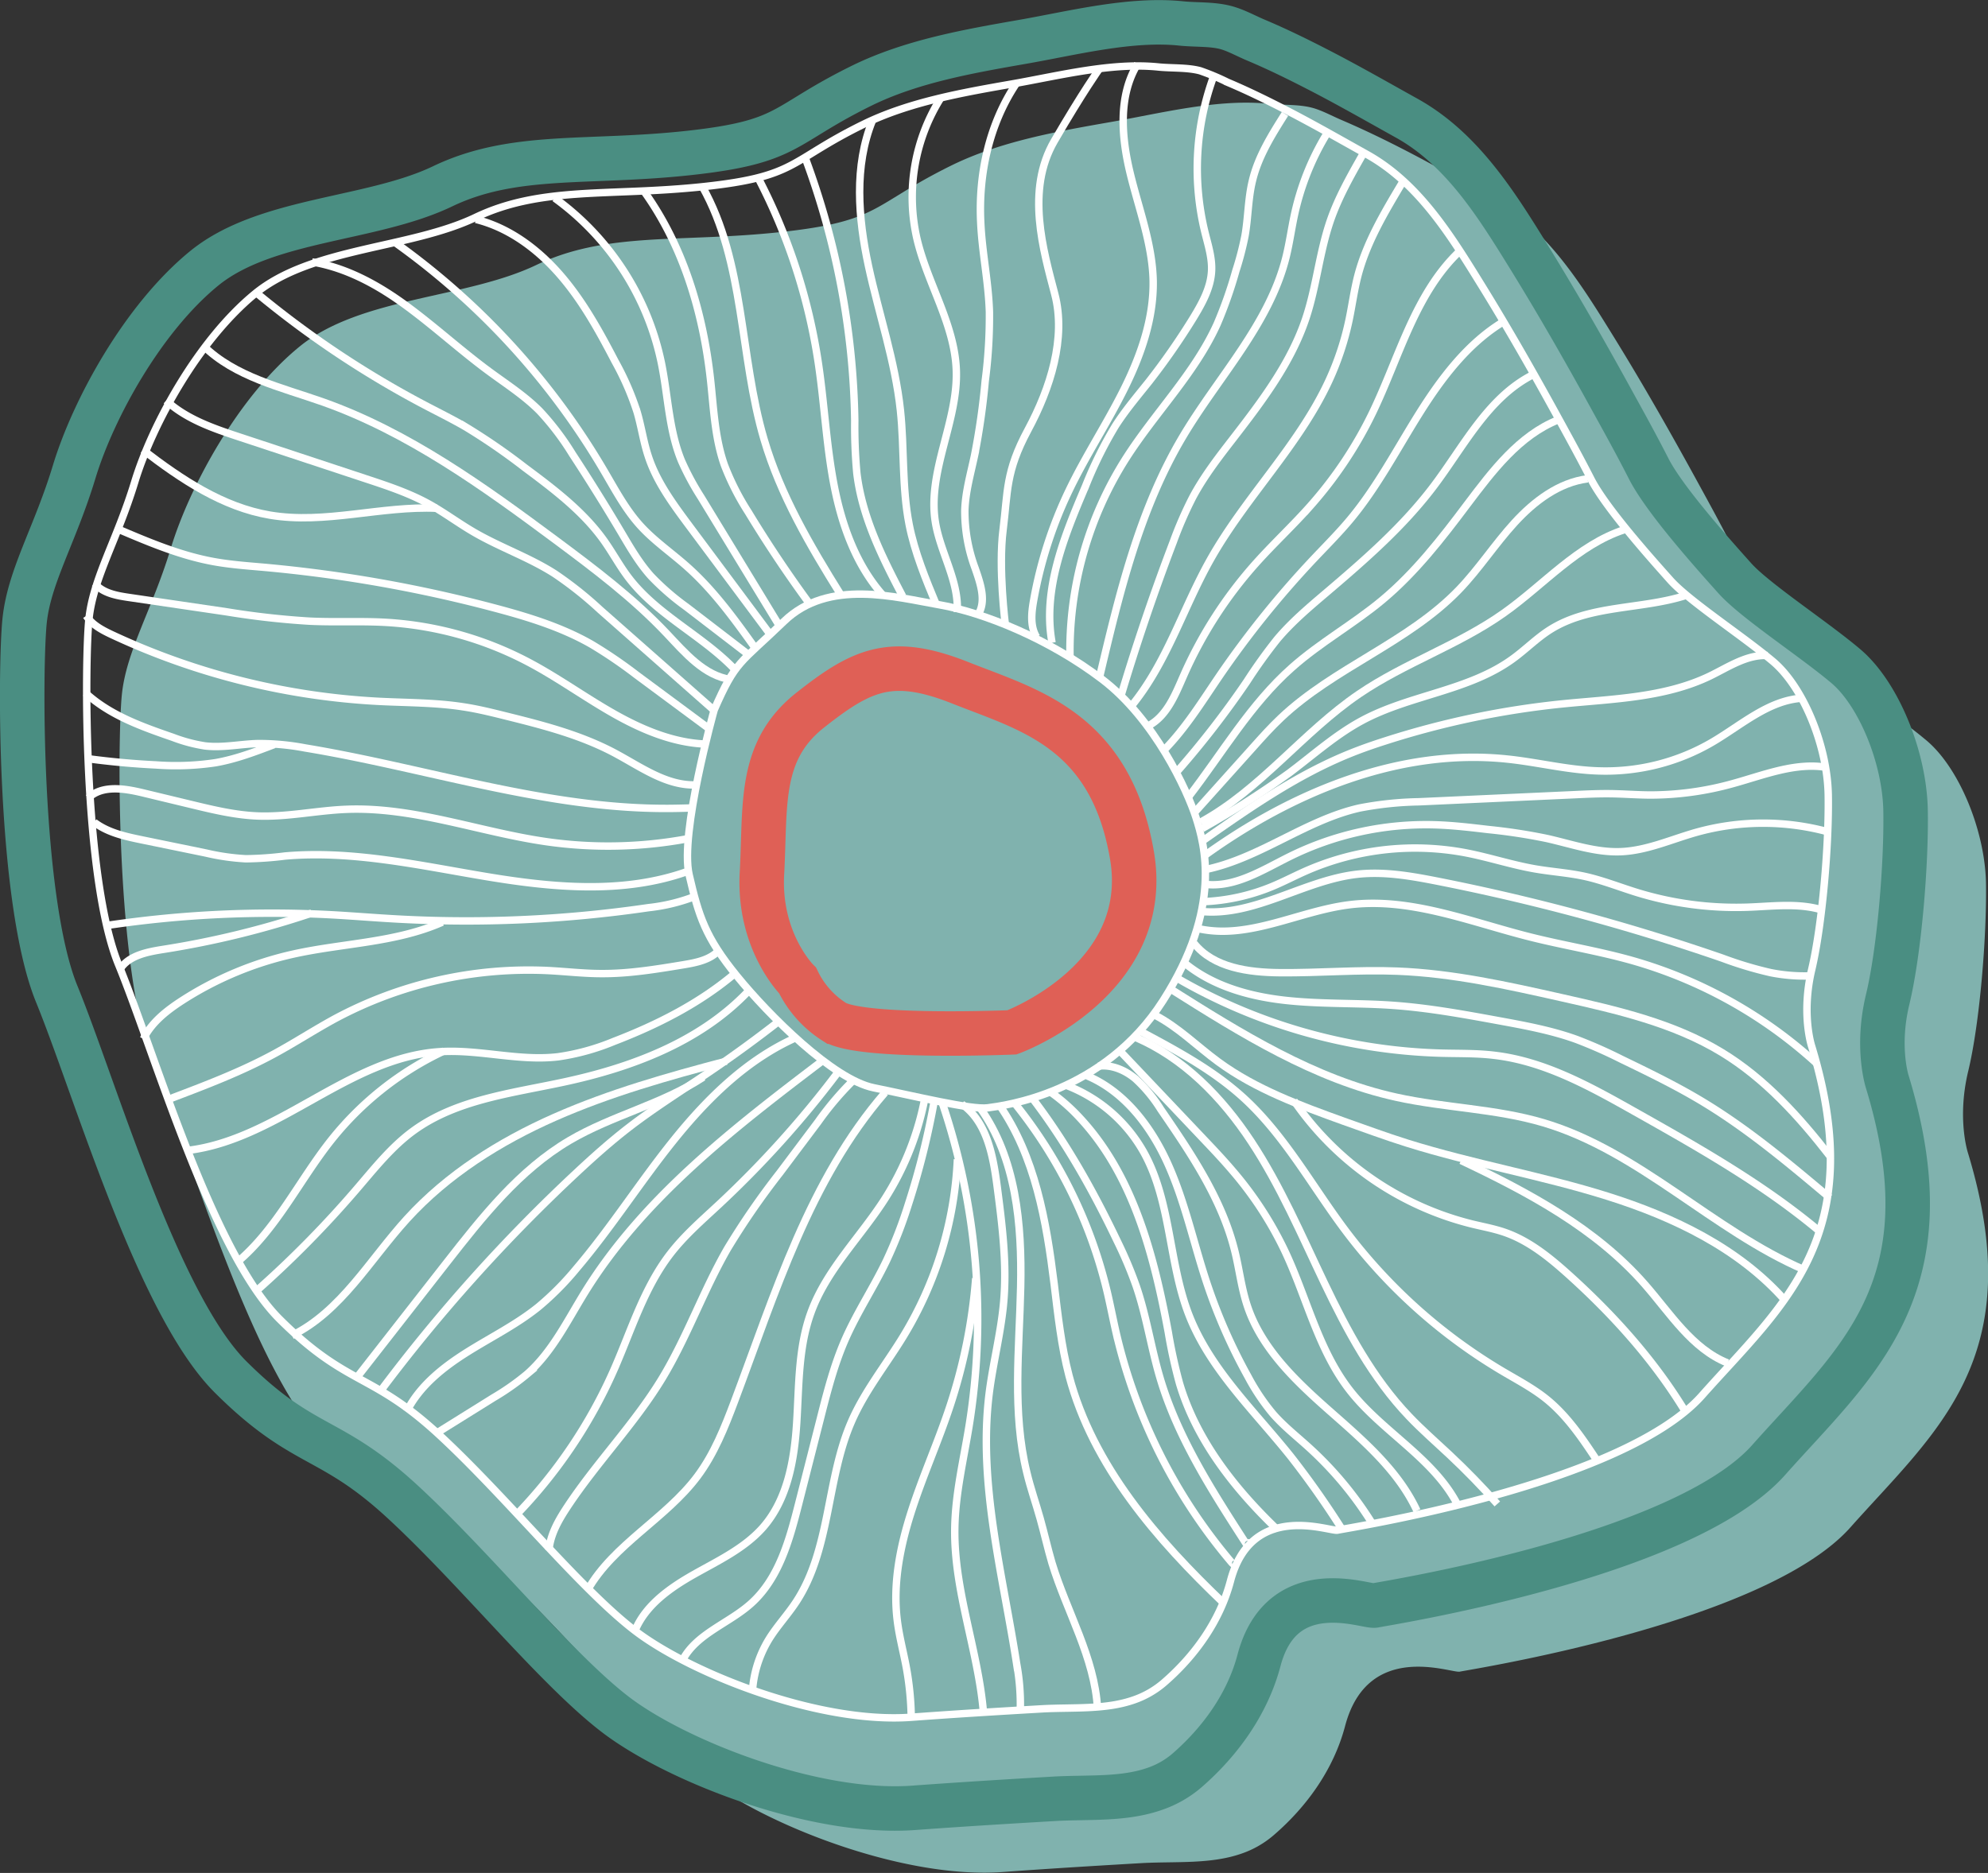 <svg id="Layer_1" data-name="Layer 1" xmlns="http://www.w3.org/2000/svg" viewBox="0 0 536.09 505.2"><rect x="0" y="0" width="536.09" height="505.2" fill="#333333" stroke="none"/><defs><style>.cls-1{fill:#80b2ae;}.cls-2,.cls-3,.cls-4{fill:none;stroke-miterlimit:10;}.cls-2{stroke:#df6056;}.cls-2,.cls-3{stroke-width:12px;}.cls-3{stroke:#4a8e82;}.cls-4{stroke:#fff;stroke-width:2px;}</style></defs><title>object5</title><path class="cls-1" d="M350.8,554.28a26.36,26.36,0,0,0,8.7-5c9-7.76,16.17-17.84,19.22-29.4,6.14-23.29,28.71-14.16,30.94-14.68S491.83,492.32,515,466.27s48.45-45.77,31.7-100.94c0,0-3.06-9.17.06-22.12s5-36.21,4.79-50.5-7.23-31.25-16-38.64-24.26-17.44-29.66-23.48-18.7-20.84-23-29.26c-2.86-5.6-5.88-11.12-8.9-16.63-7.31-13.37-14.84-26.63-22.85-39.59C442.42,131,433.21,116,418.3,107.66c-7.44-4.15-14.83-8.39-22.39-12.32-5.93-3.08-11.92-6-18.08-8.64-2.51-1.06-5.31-2.61-7.91-3.31-3.68-1-8.1-.7-11.9-1.1-13.56-1.41-28.9,2.54-42.25,4.88-14.52,2.54-30,5.24-43.31,11.81-21.53,10.63-18.88,15-45.95,17.92s-46.86-.22-65.92,8.89-47.4,8.61-63.82,22-29.63,37.67-34.7,54.36-12,27.7-13.21,39.51-1.72,75,8.56,100.1,26.93,82.92,46.49,102.38,26.35,15.31,45.77,33.17,40.89,44.64,56.91,56.93,53,27,79.88,25c12.6-.92,25.22-1.69,37.84-2.42C333.29,556.37,342.56,557.16,350.8,554.28Z" transform="translate(-16 -54.3)"/><path class="cls-2" d="M231.1,318.8s-10.65-10.47-9.63-28.94-1-32.93,13-44,22-14.73,40.52-7.37,40.43,12.64,46.25,46.46-32.34,47.81-32.34,47.81-41,1.72-48-2.88A27,27,0,0,1,231.1,318.8Z" transform="translate(-16 -54.3)"/><path class="cls-3" d="M327.32,536.84a26.45,26.45,0,0,0,8.78-5c9-7.83,16.32-18,19.4-29.66,6.19-23.51,29-14.3,31.22-14.82s82.9-13,106.25-39.28,48.89-46.19,32-101.85c0,0-3.09-9.25.06-22.32s5.08-36.53,4.83-50.95-7.29-31.54-16.13-39-24.48-17.6-29.93-23.7-18.86-21-23.2-29.52c-2.88-5.65-5.92-11.22-9-16.78-7.38-13.49-15-26.87-23.06-39.95-8.78-14.2-18.08-29.39-33.12-37.79-7.51-4.18-15-8.46-22.6-12.42-6-3.11-12-6.1-18.24-8.72-2.53-1.07-5.36-2.64-8-3.34-3.72-1-8.17-.71-12-1.11-13.68-1.43-29.16,2.56-42.63,4.92-14.65,2.56-30.25,5.28-43.7,11.92-21.72,10.72-19.05,15.08-46.37,18.08s-47.27-.23-66.51,9S87.57,113.17,71,126.73s-29.9,38-35,54.85-12,27.94-13.33,39.87-1.73,75.63,8.64,101,27.18,83.66,46.91,103.3,26.59,15.45,46.18,33.47,41.27,45,57.42,57.44,53.53,27.26,80.6,25.27c12.72-.93,25.46-1.71,38.19-2.45C309.66,539,319,539.75,327.32,536.84Z" transform="translate(-16 -54.3)"/><path class="cls-4" d="M321.76,512.83a24.81,24.81,0,0,0,8.12-4.66c8.36-7.24,15.09-16.65,17.94-27.44,5.73-21.73,26.79-13.21,28.87-13.7s76.67-12,98.27-36.32,45.21-42.72,29.58-94.19c0,0-2.86-8.56,0-20.65s4.7-33.78,4.47-47.12-6.74-29.16-14.92-36.05-22.64-16.28-27.67-21.92S449,191.33,445,183.48c-2.67-5.22-5.48-10.38-8.3-15.52-6.82-12.47-13.85-24.85-21.33-36.94-8.12-13.14-16.72-27.19-30.63-35-6.94-3.87-13.84-7.82-20.89-11.49-5.53-2.87-11.13-5.64-16.87-8.06a61.31,61.31,0,0,0-7.38-3.09c-3.44-.91-7.56-.65-11.11-1-12.65-1.33-27,2.36-39.42,4.54-13.55,2.37-28,4.89-40.41,11-20.1,9.91-17.63,14-42.88,16.71s-43.73-.2-61.51,8.3S100,121,84.73,133.56s-27.65,35.15-32.39,50.73S41.2,210.13,40,221.15s-1.61,70,8,93.41,25.14,77.37,43.38,95.54S116,424.38,134.09,441s38.16,41.66,53.11,53.13,49.5,25.2,74.53,23.37c11.77-.87,23.54-1.59,35.32-2.27C305.43,514.78,314.08,515.52,321.76,512.83Z" transform="translate(-16 -54.3)"/><path class="cls-4" d="M208.6,245.75s-9.35,33.33-6.77,44.49,4.37,16.87,12.91,27.36,25.92,27.89,36.87,30.11,26.39,6,30.73,5.41,31.23-3.81,47.29-28.92,11.21-42.09,8.88-49.38-11.14-26.54-25.4-37.36-31.79-17.93-43.67-20-30-7.15-42,4.42S214.45,232.4,208.6,245.75Z" transform="translate(-16 -54.3)"/><path class="cls-4" d="M287.1,222.78s-1.92-15.17-.61-25.53.62-15.66,6.72-27,10.32-24.79,7.23-36.6-7.88-28-.12-41.34,12.12-19.42,12.12-19.42" transform="translate(-16 -54.3)"/><path class="cls-4" d="M295.53,226.15c-1.78-2.89-1.39-6.56-.8-9.88a114.82,114.82,0,0,1,9.53-29.62c4.44-9.27,10.11-17.89,14.71-27.08s8.17-19.2,8-29.51c-.21-10-3.95-19.59-6.28-29.34s-3.12-20.66,2.07-29.17" transform="translate(-16 -54.3)"/><path class="cls-4" d="M299.7,227.67c-2.61-14.29,3.26-28.71,9-42.16a109.94,109.94,0,0,1,8.09-16.35c2.67-4.17,5.9-8,9-11.87a186.72,186.72,0,0,0,11.93-17.14c2.44-4,4.79-8.22,5-12.83.16-3.52-.95-6.94-1.79-10.35a72.42,72.42,0,0,1,2.31-42" transform="translate(-16 -54.3)"/><path class="cls-4" d="M304.54,231.62a96.75,96.75,0,0,1,15.21-53.87c7.84-12.24,18.47-22.8,24.45-36a116,116,0,0,0,5.07-14.4,82.17,82.17,0,0,0,2.47-9.49c.86-4.92.81-10,2-14.84,1.55-6.51,5.2-12.34,8.78-18" transform="translate(-16 -54.3)"/><path class="cls-4" d="M312.51,236.93C317.8,214.54,323.24,191.76,335,172c9.55-16.06,23.28-30.22,27.8-48.36.94-3.8,1.46-7.69,2.29-11.51a70.79,70.79,0,0,1,8.49-21.4" transform="translate(-16 -54.3)"/><path class="cls-4" d="M318.3,241.92q6.29-21,14.1-41.49a104.49,104.49,0,0,1,5.23-12c3.11-5.83,7.19-11.06,11.23-16.28,7.66-9.92,15.36-20.16,19.31-32.06,2.86-8.64,3.65-17.87,6.64-26.46,2.13-6.11,5.33-11.77,8.52-17.4" transform="translate(-16 -54.3)"/><path class="cls-4" d="M321.11,244.72c9.53-11.58,13.93-26.44,21.29-39.5,9.46-16.82,23.83-30.68,31.94-48.19a76.79,76.79,0,0,0,5.48-16.56c.81-3.88,1.33-7.82,2.31-11.65,2.33-9.06,7.22-17.22,12-25.23" transform="translate(-16 -54.3)"/><path class="cls-4" d="M325.82,250c4.89-2.67,7.11-8.35,9.35-13.45a114.87,114.87,0,0,1,19.45-30.26c4.78-5.35,10.07-10.25,14.83-15.63a109.88,109.88,0,0,0,16.66-25c7.24-15,11.44-32.15,23.5-43.6" transform="translate(-16 -54.3)"/><path class="cls-4" d="M329.91,256.62c5.8-5.91,10.18-13,14.85-19.87a259.59,259.59,0,0,1,25.68-31.88c3.28-3.47,6.66-6.85,9.72-10.53,7.25-8.72,12.52-18.88,18.55-28.49s13.11-19,22.81-24.84" transform="translate(-16 -54.3)"/><path class="cls-4" d="M333.56,262.26a248.21,248.21,0,0,0,18.69-24.16,138.85,138.85,0,0,1,8.17-11.39c3.95-4.69,8.66-8.66,13.34-12.64,10.38-8.83,20.75-17.86,28.95-28.76,8.07-10.73,14.51-23.67,26.45-29.82" transform="translate(-16 -54.3)"/><path class="cls-4" d="M336.44,269.32c9.16-11.83,16.76-25.08,28-35,7.57-6.72,16.54-11.69,24.32-18.18,8.85-7.38,16-16.59,22.9-25.8,6.79-9,14-18.59,24.52-22.79" transform="translate(-16 -54.3)"/><path class="cls-4" d="M338,273.59l16-17.82c2.39-2.67,4.79-5.35,7.4-7.81,14.34-13.59,34.27-20.33,48-34.57,5.43-5.64,9.71-12.3,15-18.09s11.95-10.85,19.72-11.85" transform="translate(-16 -54.3)"/><path class="cls-4" d="M339.77,276.05c16.13-8.78,27.56-24.25,42.75-34.58,12.33-8.39,26.85-13.19,39-21.81,10.81-7.65,19.9-18.36,32.48-22.48" transform="translate(-16 -54.3)"/><path class="cls-4" d="M340.2,277.77a251.38,251.38,0,0,0,23.49-15c6.44-4.83,12.49-10.29,19.58-14.1,13-7,28.85-8,40.75-16.72,3.4-2.47,6.38-5.52,9.93-7.77,10.69-6.79,24.52-5.42,36.59-9.25" transform="translate(-16 -54.3)"/><path class="cls-4" d="M340.13,281.23c12.68-8.9,25.5-17.86,39.86-23.66,3.23-1.31,6.53-2.45,9.86-3.51a232.93,232.93,0,0,1,47.66-9.92c13.44-1.34,27.41-1.63,39.58-7.49,5-2.43,10-5.85,15.57-5.53" transform="translate(-16 -54.3)"/><path class="cls-4" d="M340.86,285.05c23.7-17.08,52.59-29.07,81.65-26,8.32.87,16.52,3,24.89,3.2a57,57,0,0,0,30.36-7.78c7.87-4.62,15.22-11.35,24.34-11.84" transform="translate(-16 -54.3)"/><path class="cls-4" d="M340.67,288.93c14.8-2.92,27.22-13.35,41.93-16.68a92.55,92.55,0,0,1,16-1.68l42.26-1.93c3.18-.15,6.36-.29,9.55-.25,3.46.05,6.91.32,10.37.35a83,83,0,0,0,22.7-3.13c8.27-2.29,16.67-5.74,25.13-4.32" transform="translate(-16 -54.3)"/><path class="cls-4" d="M341.08,292.84c8,.91,15.43-3.9,22.68-7.49A82.91,82.91,0,0,1,403,276.78c4.79.14,9.56.71,14.32,1.27a154.05,154.05,0,0,1,15.74,2.4c6.6,1.47,13.13,3.82,19.89,3.58,7-.25,13.58-3.26,20.33-5.18a66.88,66.88,0,0,1,35.89-.12" transform="translate(-16 -54.3)"/><path class="cls-4" d="M340.51,297.51A54.41,54.41,0,0,0,359,293.44c3.1-1.28,6.06-2.85,9.13-4.2a73.26,73.26,0,0,1,43.17-4.9c6.27,1.21,12.37,3.24,18.66,4.33,4.51.78,9.11,1.06,13.58,2.06s9,2.77,13.45,4.17A91,91,0,0,0,487.25,299c6.72-.23,13.61-1.2,20.05.73" transform="translate(-16 -54.3)"/><path class="cls-4" d="M340,300.16c14.43,1.37,27.6-8.43,42-10.05,7.21-.81,14.48.47,21.6,1.87a577.36,577.36,0,0,1,76.9,20.78,101.43,101.43,0,0,0,12.95,3.89,46.53,46.53,0,0,0,10.2.89" transform="translate(-16 -54.3)"/><path class="cls-4" d="M339.47,304.85C353,307.71,366.31,300,380,298.33c16.35-2,32.4,4.6,48.41,8.65,9.1,2.3,18.39,3.79,27.43,6.32a124.07,124.07,0,0,1,50,27.8" transform="translate(-16 -54.3)"/><path class="cls-4" d="M338,308.76c5.27,6.59,14.7,7.83,23.13,7.91,10.55.1,21.11-.84,31.65-.42,15,.58,29.8,3.89,44.47,7.19,14.88,3.35,30.05,6.81,43.07,14.74,11.6,7.06,20.9,17.34,29.22,28.07" transform="translate(-16 -54.3)"/><path class="cls-4" d="M335.1,313.76c7.46,6.33,17.31,9.18,27,10.31s19.55.71,29.31,1.39,19.18,2.41,28.69,4.15c7.08,1.3,14.2,2.6,21,5.05A127.86,127.86,0,0,1,453.2,340c7.28,3.52,14.58,7.06,21.53,11.22,12.43,7.44,23.58,16.81,34.67,26.14" transform="translate(-16 -54.3)"/><path class="cls-4" d="M332.83,317.8a150.53,150.53,0,0,0,71.8,20.57c4.83.13,9.68,0,14.48.6,13.47,1.61,25.7,8.41,37.52,15.07,17.34,9.76,34.79,19.61,50.05,32.39" transform="translate(-16 -54.3)"/><path class="cls-4" d="M502.65,396.86c-24.83-10.7-44.5-32-70.42-39.71-12.88-3.82-26.55-4-39.67-6.89-22.18-4.87-41.89-17.2-61.1-29.32" transform="translate(-16 -54.3)"/><path class="cls-4" d="M327.38,328.08c6.33,3.26,11.43,8.44,17.17,12.65,10.09,7.39,22,11.74,33.79,16,5.68,2,11.36,4.11,17.11,5.91,17.8,5.58,36.29,8.74,54.08,14.34s35.31,14,47.69,27.93" transform="translate(-16 -54.3)"/><path class="cls-4" d="M321.89,334c13.2,5.53,23.64,16.27,31.52,28.21s13.52,25.19,19.69,38.1,13,25.72,22.91,36.08c3.43,3.6,7.19,6.87,10.82,10.27,4.51,4.23,8.84,8.67,12.94,13.3" transform="translate(-16 -54.3)"/><path class="cls-4" d="M323.32,332.35c9.88,5.27,19.88,10.62,28.13,18.18,11.09,10.17,18.37,23.72,27.41,35.75a146.45,146.45,0,0,0,42.6,38.06c3.9,2.3,7.93,4.43,11.46,7.26,5.81,4.66,10,11,14.1,17.21" transform="translate(-16 -54.3)"/><path class="cls-4" d="M364.94,351.21a82.38,82.38,0,0,0,48.19,33.29c2.91.7,5.86,1.24,8.68,2.22,6.54,2.28,12.05,6.77,17.2,11.4,11.94,10.75,22.81,22.81,31.2,36.51" transform="translate(-16 -54.3)"/><path class="cls-4" d="M410,367.33c18.17,8.6,36.41,18.35,49.63,33.5,6.8,7.78,12.64,17.26,22.24,21.11" transform="translate(-16 -54.3)"/><path class="cls-4" d="M318.5,338.29l22.05,23.25c2.63,2.77,5.26,5.55,7.74,8.46a97.17,97.17,0,0,1,14.08,21.51c6,12.61,9.05,26.82,17.64,37.83,8.91,11.42,23.18,18.57,29.44,31.63" transform="translate(-16 -54.3)"/><path class="cls-4" d="M312.17,341.88c3.57-.49,7.18,1.05,9.95,3.35a39.28,39.28,0,0,1,6.88,8.29c8.24,12,16.64,24.4,20.06,38.56,1.16,4.79,1.73,9.73,3.28,14.41,3.79,11.48,13,20.25,22.05,28.24S393,450.82,398.1,461.8" transform="translate(-16 -54.3)"/><path class="cls-4" d="M309.16,344.48c10.18,4.31,17.34,13.82,21.85,23.91s6.82,21,10.28,31.52a149.27,149.27,0,0,0,11.29,25.78,57.4,57.4,0,0,0,6.76,10.05c2.85,3.25,6.27,5.95,9.48,8.86a96.32,96.32,0,0,1,17.48,21.06" transform="translate(-16 -54.3)"/><path class="cls-4" d="M377.94,466.87a239.28,239.28,0,0,0-13.8-19.62c-9.82-12.32-21.75-23.5-27.49-38.17-5.53-14.15-4.8-30.47-12.12-43.79a40.62,40.62,0,0,0-21.32-18.37" transform="translate(-16 -54.3)"/><path class="cls-4" d="M299.47,349a50.32,50.32,0,0,1,7.7,6.81c14.42,15.45,20,37,23.87,57.81a139.12,139.12,0,0,0,3,13.72c4.55,15.4,14.87,28.5,26.47,39.61" transform="translate(-16 -54.3)"/><path class="cls-4" d="M294.65,350.87c9,11.84,16.28,24.88,22.67,38.28a111,111,0,0,1,5.06,12c2.77,8.06,4,16.58,6.42,24.75,4.76,16.11,14,30.46,23.09,44.57.14.22.32.46.58.45s.34-.5.08-.49" transform="translate(-16 -54.3)"/><path class="cls-4" d="M289.78,352.07a128.46,128.46,0,0,1,24.83,50.85c.84,3.58,1.53,7.19,2.35,10.77a147.25,147.25,0,0,0,31.15,62.05c.21.25.49.53.82.49s.44-.64.11-.67" transform="translate(-16 -54.3)"/><path class="cls-4" d="M285.34,352.14c9.82,14,12.84,31.59,14.94,48.58,1,8.28,1.9,16.61,4,24.67,6.42,24.3,23.69,44.17,41.89,61.52" transform="translate(-16 -54.3)"/><path class="cls-4" d="M280.24,353.06c9.8,13.65,11.35,31.48,11,48.28s-2.35,33.89,1.67,50.21c1,4.2,2.45,8.29,3.61,12.45,1.1,3.93,2,7.93,3.14,11.84,4,13.19,11.52,25.53,12.3,39.29" transform="translate(-16 -54.3)"/><path class="cls-4" d="M275.4,352.15c6.76,4.76,8.41,13.92,9.49,22.12,1.35,10.35,2.68,20.8,1.77,31.19-.73,8.32-2.88,16.46-3.92,24.74-3,24.31,3.64,48.61,7.4,72.81a60.22,60.22,0,0,1,1,12.49" transform="translate(-16 -54.3)"/><path class="cls-4" d="M270.08,351.75a181.93,181.93,0,0,1,7.22,87.33c-1.5,9.18-3.71,18.31-3.83,27.61-.23,16.78,6.34,32.92,7.74,49.63" transform="translate(-16 -54.3)"/><path class="cls-4" d="M265.51,349.91a77.57,77.57,0,0,1-11,27.94c-6.58,10.23-15.65,19-19.82,30.48-3.45,9.44-3.21,19.76-3.85,29.8s-2.48,20.61-9.1,28.17c-5,5.65-12,8.93-18.52,12.61s-13.13,8.31-16,15.26" transform="translate(-16 -54.3)"/><path class="cls-4" d="M267.88,351.54A209.92,209.92,0,0,1,261,379a120.49,120.49,0,0,1-5.92,15.29c-3.49,7.29-8,14.06-11.23,21.47-2.94,6.75-4.78,13.92-6.59,21.06L231.35,460c-2.48,9.75-5.32,20.1-12.81,26.81-6,5.4-14.78,8.15-18.5,15.33" transform="translate(-16 -54.3)"/><path class="cls-4" d="M274.18,367a100.54,100.54,0,0,1-14.55,47.7c-4.68,7.68-10.41,14.76-14,23-6.86,15.67-5.58,34.51-15,48.77-2.28,3.45-5.14,6.51-7.29,10a30.77,30.77,0,0,0-4.45,14.22" transform="translate(-16 -54.3)"/><path class="cls-4" d="M279.12,399.09a145.94,145.94,0,0,1-6.92,34.41c-3.15,9.55-7.29,18.76-10.38,28.33s-5.11,19.69-3.85,29.65c.52,4.19,1.62,8.28,2.4,12.43a80.93,80.93,0,0,1,1.36,13.63" transform="translate(-16 -54.3)"/><path class="cls-4" d="M254.67,349c-20.34,23.47-29.66,54.2-40.59,83.27-2.66,7.07-5.49,14.18-10,20.23-8.54,11.43-22.54,18.29-29.63,30.68" transform="translate(-16 -54.3)"/><path class="cls-4" d="M246,345.81a82.64,82.64,0,0,0-9.37,11.06l-10.36,13.8a207.53,207.53,0,0,0-14.07,20.4c-6.52,11.31-10.86,23.8-17.63,35-7.47,12.32-17.71,22.73-25.64,34.76-2.33,3.53-4.51,7.36-4.9,11.57" transform="translate(-16 -54.3)"/><path class="cls-4" d="M241.84,343.7a274.28,274.28,0,0,1-32.09,35.6c-4.51,4.19-9.19,8.26-12.95,13.13-7.15,9.24-10.56,20.73-15.27,31.42a133.68,133.68,0,0,1-26.44,39.2" transform="translate(-16 -54.3)"/><path class="cls-4" d="M237.94,340.31c-23.93,18.18-48.41,37-64.2,62.52-4.75,7.69-8.78,16.07-15.55,22.06a67.16,67.16,0,0,1-9.15,6.43l-14.78,9.21" transform="translate(-16 -54.3)"/><path class="cls-4" d="M125.68,435c3.45-6.82,9.68-11.81,16.15-15.89s13.4-7.49,19.35-12.29a77.94,77.94,0,0,0,10.31-10.4c9.35-11,17.14-23.33,26.22-34.61s19.73-21.76,33-27.65" transform="translate(-16 -54.3)"/><path class="cls-4" d="M226.13,329.7q-9.51,7.43-19.5,14.18c-7.07,4.79-14.33,9.34-21.09,14.56-4.92,3.8-9.56,7.95-14.1,12.19a446.86,446.86,0,0,0-53.07,59.19" transform="translate(-16 -54.3)"/><path class="cls-4" d="M217.68,321.77c-13,13.63-31.54,20.55-50,24.47-14,3-28.86,4.73-40.36,13.19-5.79,4.26-10.33,10-15,15.44a280.7,280.7,0,0,1-27.6,28" transform="translate(-16 -54.3)"/><path class="cls-4" d="M205.65,344.85c-11.15,7.3-24.61,10.31-36.09,17.08-13.5,7.95-23.48,20.6-33.13,32.95l-24.22,31" transform="translate(-16 -54.3)"/><path class="cls-4" d="M94.74,414.51c13.3-6.55,21-20.44,31-31.42,10.92-12,25-20.88,39.87-27.44s30.58-11,46.29-15.13" transform="translate(-16 -54.3)"/><path class="cls-4" d="M214.39,316.69c-9.62,8.2-21.08,14-32.88,18.53a62.09,62.09,0,0,1-15,4.13c-10.62,1.25-21.32-2.08-32-1.37-24.5,1.63-43.66,23.77-68,26.64" transform="translate(-16 -54.3)"/><path class="cls-4" d="M210,310.49c-2.39,2.73-6.27,3.47-9.85,4.06-7.27,1.2-14.58,2.4-21.95,2.36-4.83,0-9.65-.58-14.48-.82a110.42,110.42,0,0,0-57.41,13c-5.51,3-10.76,6.42-16.26,9.41-9.07,4.93-18.75,8.6-28.4,12.25" transform="translate(-16 -54.3)"/><path class="cls-4" d="M135.76,337.77a85.13,85.13,0,0,0-30.34,23.93c-8.72,10.95-14.83,24.18-25.57,33.15" transform="translate(-16 -54.3)"/><path class="cls-4" d="M203.81,295.93a49.16,49.16,0,0,1-12.9,3.19,338.78,338.78,0,0,1-69,3c-5.37-.31-10.72-.75-16.09-1.05A300.67,300.67,0,0,0,45,303.9" transform="translate(-16 -54.3)"/><path class="cls-4" d="M201.35,289.37c-17.2,6.14-36.15,4.38-54.17,1.38S111,283.6,92.83,285.2a93,93,0,0,1-10.52.74,61.45,61.45,0,0,1-10.77-1.55L54.4,280.87c-4.56-.94-9.29-1.95-13-4.78" transform="translate(-16 -54.3)"/><path class="cls-4" d="M48.31,315.82c2.36-3.82,7.41-4.76,11.85-5.46a244.18,244.18,0,0,0,39.89-9.77" transform="translate(-16 -54.3)"/><path class="cls-4" d="M54.68,334.5c2.21-4.46,6.31-7.65,10.48-10.35A92.51,92.51,0,0,1,95,311.67c13.43-3,27.68-3.06,40.27-8.63" transform="translate(-16 -54.3)"/><path class="cls-4" d="M201.58,280.51a117.23,117.23,0,0,1-38.3.81c-18.06-2.61-35.67-9.46-53.9-8.72-8,.32-15.85,2.09-23.82,1.8-6.1-.23-12.09-1.67-18-3.1l-13-3.13c-5-1.2-11-2.18-14.7,1.35" transform="translate(-16 -54.3)"/><path class="cls-4" d="M202.68,272.23c-2.15.06-4.29.12-6.44.13-33.13.16-65.29-10.92-98-16.32a65.74,65.74,0,0,0-12.81-1.17c-4.73.14-9.44,1.19-14.15.63a42.32,42.32,0,0,1-8.63-2.3c-8.39-2.9-17-5.94-23.59-12" transform="translate(-16 -54.3)"/><path class="cls-4" d="M203.81,266c-8.06.38-15.11-4.91-22.25-8.69-9-4.75-18.9-7.34-28.75-9.78-4-1-8-2-12-2.59-7.41-1.14-14.93-1.08-22.42-1.45a193.64,193.64,0,0,1-72.06-17.92c-2.67-1.25-5.44-2.67-7.06-5.15" transform="translate(-16 -54.3)"/><path class="cls-4" d="M206.23,255c-8.79-.36-17.2-3.92-24.89-8.29s-14.89-9.6-22.71-13.74a94,94,0,0,0-38.28-10.78c-7-.42-14,0-21-.35a219.41,219.41,0,0,1-22.23-2.51l-26.36-3.88c-3.35-.49-7-1.15-9.21-3.75" transform="translate(-16 -54.3)"/><path class="cls-4" d="M47.56,196.9c8.42,3.59,16.94,7.21,25.94,8.86,4.49.82,9,1.15,13.59,1.55a372.57,372.57,0,0,1,62.54,11.06c8.93,2.38,17.86,5.13,25.88,9.72a126.25,126.25,0,0,1,12.21,8.32l19.76,14.64" transform="translate(-16 -54.3)"/><path class="cls-4" d="M40.11,259q9,1.19,18,1.63a72.26,72.26,0,0,0,16-.6c5.45-.95,10.66-2.93,15.83-4.9" transform="translate(-16 -54.3)"/><path class="cls-4" d="M208.36,245.73l-30.53-26.95a101.09,101.09,0,0,0-12.23-9.72c-6.91-4.43-14.8-7.12-21.88-11.26-4.14-2.41-8-5.31-12.17-7.61-5.32-2.92-11.11-4.84-16.87-6.74L80.82,172.26c-7.12-2.35-14.48-4.83-20-9.9" transform="translate(-16 -54.3)"/><path class="cls-4" d="M54.55,175.66c10.29,7.9,21.47,15.43,34.25,17.59,14.87,2.51,30-2.55,45.08-1.85" transform="translate(-16 -54.3)"/><path class="cls-4" d="M213.11,237.6c-7.19-1-12.35-7.16-17.34-12.44-8.93-9.45-19.36-17.32-29.79-25.08-19.63-14.59-39.79-29.14-62.83-37.33-11.34-4-23.78-6.77-32.34-15.22" transform="translate(-16 -54.3)"/><path class="cls-4" d="M279.64,220.23c2.46-3.61.77-8.46-.66-12.59a44,44,0,0,1-2.8-15.73c.17-5,1.59-9.9,2.63-14.81A196.62,196.62,0,0,0,281.68,157a134.14,134.14,0,0,0,1.13-18.56c-.25-8.13-2-16.15-2.35-24.28-.63-13,2.31-26.38,9.53-37.23" transform="translate(-16 -54.3)"/><path class="cls-4" d="M269.76,80.62a50.27,50.27,0,0,0-6.48,38.13c2.84,12.06,10.18,23.07,10.6,35.45.48,13.82-7.82,27.19-5.66,40.85,1.32,8.3,6.44,16,5.9,24.38" transform="translate(-16 -54.3)"/><path class="cls-4" d="M251.28,86.78c-5,12.32-3.89,26.28-1.08,39.28s7.2,25.71,8.61,38.93c1.09,10.24.37,20.66,2.35,30.76,1.49,7.56,4.46,14.73,7.41,21.84" transform="translate(-16 -54.3)"/><path class="cls-4" d="M233.18,97a212.65,212.65,0,0,1,13.32,70.78,136.1,136.1,0,0,0,.56,14.14c1.41,11.79,6.83,22.68,12.35,33.2" transform="translate(-16 -54.3)"/><path class="cls-4" d="M254.35,215.15c-7.45-8.24-11.34-19.13-13.44-30s-2.6-22.06-4.25-33A158.93,158.93,0,0,0,220.4,102.2" transform="translate(-16 -54.3)"/><path class="cls-4" d="M205.38,104.6c11.55,20.49,10,45.66,16.66,68.21,4.41,15,12.4,28.64,20.67,41.89" transform="translate(-16 -54.3)"/><path class="cls-4" d="M234.59,217.55q-8.94-12.15-16.78-25.07a69.14,69.14,0,0,1-6.47-12.75c-2.58-7.32-2.88-15.22-3.73-22.94-2-18.25-7.43-36.47-18.25-51.31" transform="translate(-16 -54.3)"/><path class="cls-4" d="M165.59,107.74a73.21,73.21,0,0,1,28.77,44.51c1.8,8.81,2,18.11,5.42,26.38a71.93,71.93,0,0,0,5.26,9.78L226,222.83" transform="translate(-16 -54.3)"/><path class="cls-4" d="M224.11,226l-22.35-30c-4.35-5.86-8.78-11.86-11-18.8-1.27-3.89-1.83-8-3-11.91a75.3,75.3,0,0,0-5.88-13.48c-4.26-8.19-8.75-16.35-14.8-23.33s-13.79-12.77-22.75-15" transform="translate(-16 -54.3)"/><path class="cls-4" d="M122.46,119.66a199.8,199.8,0,0,1,56.42,61.63c3,5.09,5.78,10.37,9.74,14.75,3.76,4.15,8.44,7.35,12.62,11.07,7.27,6.45,13,14.43,18.65,22.34" transform="translate(-16 -54.3)"/><path class="cls-4" d="M218,231l-16.92-13a68,68,0,0,1-9.5-8.25c-3.21-3.56-5.63-7.75-8.07-11.88q-6.36-10.71-13.18-21.13a72.42,72.42,0,0,0-8.79-11.57c-4.1-4.14-9.06-7.3-13.74-10.76-7.6-5.61-14.56-12-22.19-17.61s-16.14-10.3-25.46-11.84" transform="translate(-16 -54.3)"/><path class="cls-4" d="M85.08,133.23a263,263,0,0,0,46.13,30.7c3.49,1.82,7,3.57,10.43,5.56a170.11,170.11,0,0,1,15.88,10.94c7.82,5.83,15.77,11.81,21.41,19.76,2.28,3.23,4.16,6.74,6.55,9.89,7.64,10.06,19.84,15.59,28.59,24.7" transform="translate(-16 -54.3)"/></svg>
